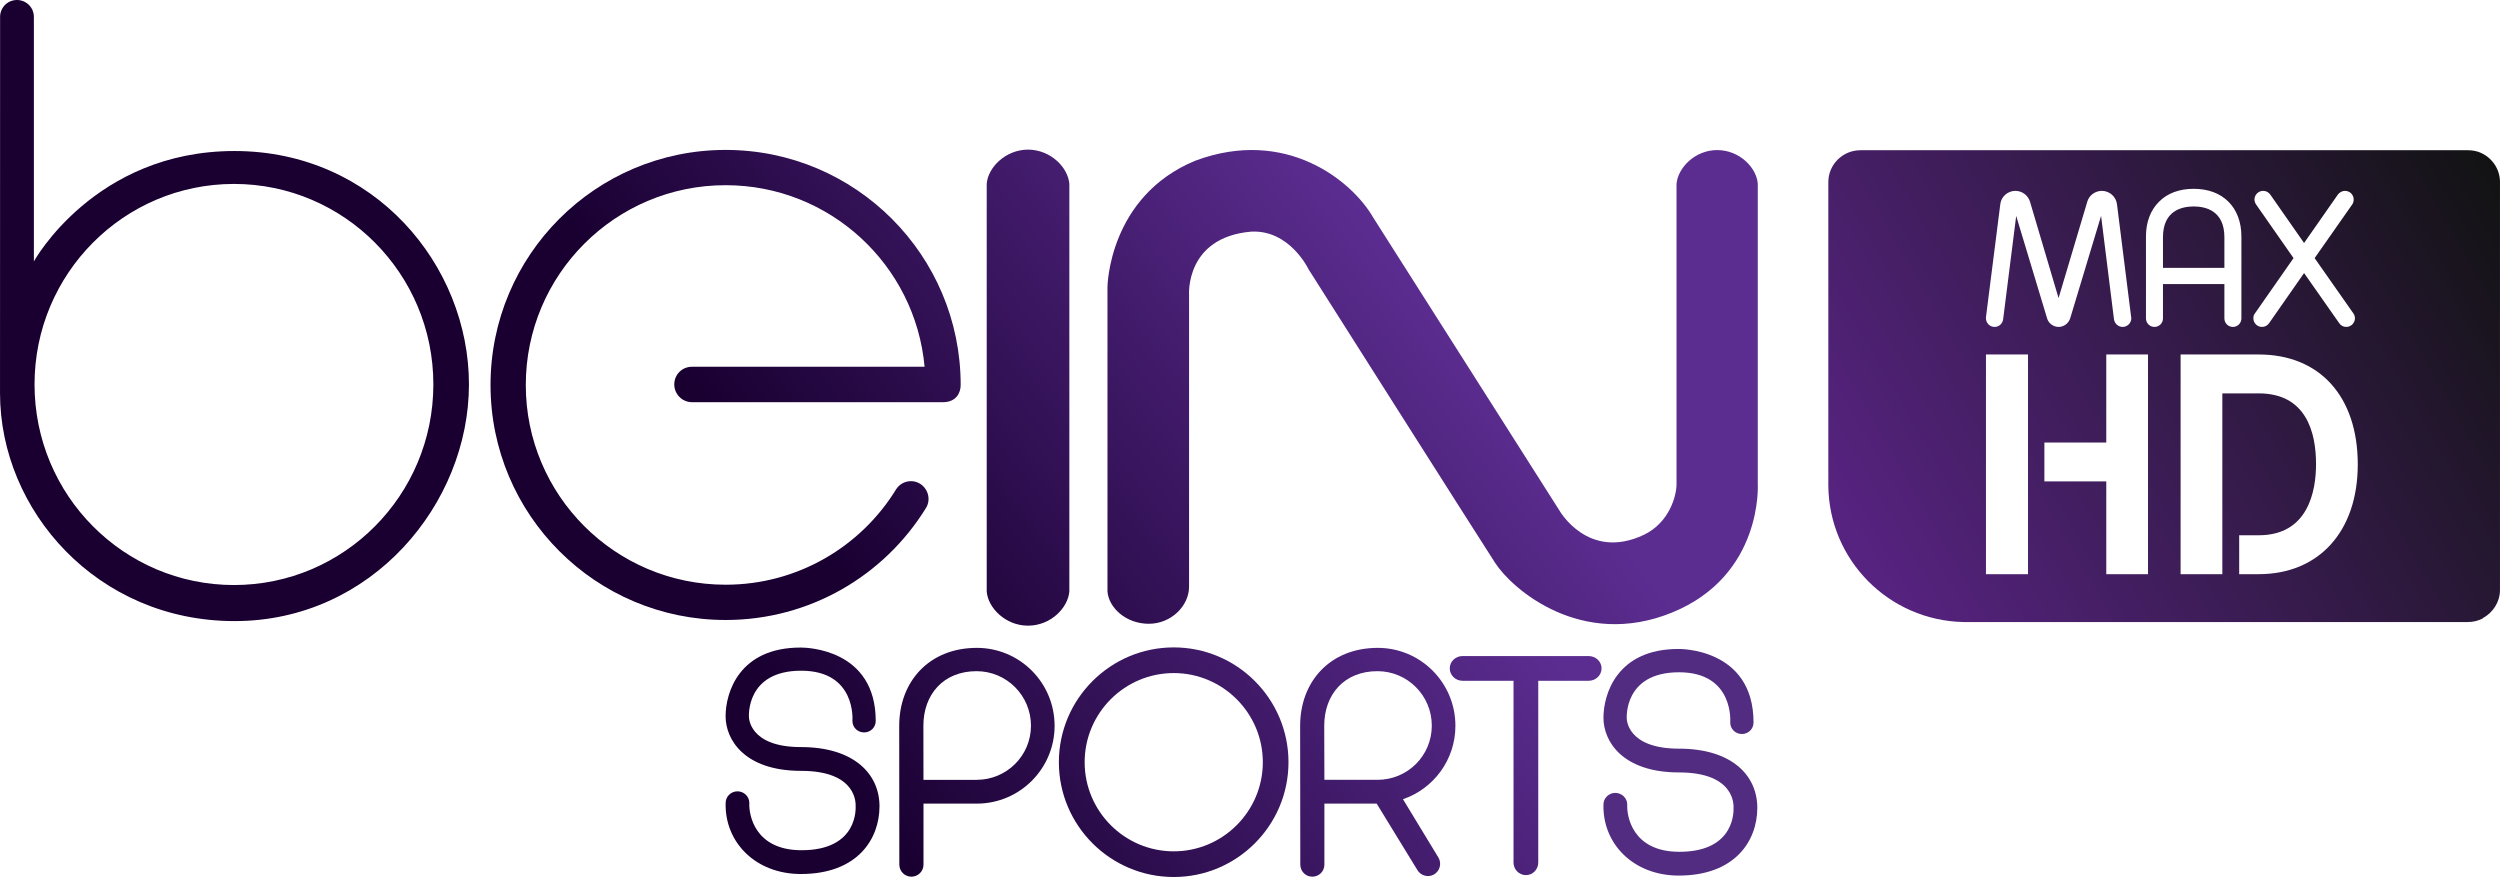 <?xml version="1.0" encoding="UTF-8" standalone="no"?>
<svg xmlns="http://www.w3.org/2000/svg" xmlns:xlink="http://www.w3.org/1999/xlink" height="210.51" width="600" version="1.1" viewBox="0 0 158.75 55.698">
  <defs>
    <linearGradient id="i" gradientUnits="userSpaceOnUse" gradientTransform="matrix(32.649 -25.01 25.01 32.649 51.6 147.46)" x1="0" x2="1" y1="0" y2="0">
      <stop stop-color="#190031" offset="0"/>
      <stop stop-color="#190031" offset=".006"/>
      <stop stop-color="#5c2d91" offset="1"/>
    </linearGradient>
    <linearGradient id="h" gradientUnits="userSpaceOnUse" gradientTransform="matrix(32.649 -25.01 25.01 32.649 67.119 167.73)" x1="0" x2="1" y1="0" y2="0">
      <stop stop-color="#190031" offset="0"/>
      <stop stop-color="#190031" offset=".006"/>
      <stop stop-color="#5c2d91" offset="1"/>
    </linearGradient>
    <linearGradient id="g" gradientUnits="userSpaceOnUse" gradientTransform="matrix(32.649 -25.01 25.01 32.649 74.302 177.1)" x1="0" x2="1" y1="0" y2="0">
      <stop stop-color="#190031" offset="0"/>
      <stop stop-color="#190031" offset=".006"/>
      <stop stop-color="#5c2d91" offset="1"/>
    </linearGradient>
    <linearGradient id="f" gradientUnits="userSpaceOnUse" gradientTransform="matrix(32.649 -25.01 25.01 32.649 83.802 189.51)" x1="0" x2="1" y1="0" y2="0">
      <stop stop-color="#190031" offset="0"/>
      <stop stop-color="#190031" offset=".006"/>
      <stop stop-color="#5c2d91" offset="1"/>
    </linearGradient>
    <linearGradient id="e" gradientUnits="userSpaceOnUse" gradientTransform="matrix(32.649 -25.01 25.01 32.649 77.354 193.87)" x1="0" x2="1" y1="0" y2="0">
      <stop stop-color="#190031" offset="0"/>
      <stop stop-color="#190031" offset=".006"/>
      <stop stop-color="#5c2d91" offset="1"/>
    </linearGradient>
    <linearGradient id="d" gradientUnits="userSpaceOnUse" gradientTransform="matrix(32.649 -25.01 25.01 32.649 83.032 201.29)" x1="0" x2="1" y1="0" y2="0">
      <stop stop-color="#190031" offset="0"/>
      <stop stop-color="#190031" offset=".006"/>
      <stop stop-color="#5c2d91" offset="1"/>
    </linearGradient>
    <linearGradient id="c" gradientUnits="userSpaceOnUse" gradientTransform="matrix(32.649 -25.01 25.01 32.649 90.657 211.24)" x1="0" x2="1" y1="0" y2="0">
      <stop stop-color="#190031" offset="0"/>
      <stop stop-color="#190031" offset=".006"/>
      <stop stop-color="#5c2d91" offset="1"/>
    </linearGradient>
    <linearGradient id="b" gradientUnits="userSpaceOnUse" gradientTransform="matrix(32.649 -25.01 25.01 32.649 74.263 189.84)" x1="0" x2="1" y1="0" y2="0">
      <stop stop-color="#190031" offset="0"/>
      <stop stop-color="#190031" offset=".006"/>
      <stop stop-color="#5c2d91" offset="1"/>
    </linearGradient>
    <linearGradient id="a" gradientUnits="userSpaceOnUse" gradientTransform="matrix(32.649 -25.01 25.01 32.649 88.115 207.92)" x1="0" x2="1" y1="0" y2="0">
      <stop stop-color="#190031" offset="0"/>
      <stop stop-color="#190031" offset=".006"/>
      <stop stop-color="#5c2d91" offset="1"/>
    </linearGradient>
    <linearGradient id="j" gradientUnits="userSpaceOnUse" gradientTransform="matrix(41.469 -23.942 23.942 41.469 140.79 177.72)" x1="0" x2="1" y1="0" y2="0">
      <stop stop-color="#572381" offset="0"/>
      <stop stop-color="#111211" offset="1"/>
    </linearGradient>
  </defs>
  <g transform="translate(-22.531 -142.14)">
    <path stroke-width=".263" fill="url(#j)" d="m140.67 151.68c-1.13 0-2.04 0.91-2.04 2.02v19.26c0.03 4.74 3.84 8.58 8.58 8.68h0.02 32.01c0.34 0 0.65-0.08 0.93-0.22l0.02-0.02 0.02-0.02c0.62-0.34 1.07-1.01 1.07-1.78v-25.9c0-0.84-0.52-1.56-1.25-1.87-0.24-0.1-0.51-0.15-0.79-0.15h-38.56zm21.16 2.45c0.91 0 1.67 0.28 2.21 0.82 0.53 0.53 0.82 1.3 0.82 2.2v5.21c0 0.3-0.24 0.54-0.54 0.54s-0.54-0.24-0.54-0.54v-2.18h-3.9v2.18c0 0.3-0.24 0.54-0.54 0.54s-0.54-0.24-0.54-0.54v-5.21c0-0.9 0.29-1.67 0.83-2.2 0.53-0.54 1.29-0.82 2.2-0.82zm-11.32 0.13c0.43 0 0.81 0.29 0.93 0.7l1.81 6.11 1.82-6.11c0.11-0.41 0.5-0.7 0.93-0.7 0.49 0 0.9 0.37 0.96 0.85l0.9 7.17c0.01 0.02 0.01 0.05 0.01 0.07 0 0.3-0.25 0.55-0.55 0.55-0.28 0-0.51-0.21-0.55-0.48l-0.82-6.57-1.96 6.5c-0.1 0.32-0.4 0.55-0.74 0.55-0.33 0-0.64-0.23-0.73-0.55l-1.96-6.5-0.83 6.57c-0.04 0.27-0.26 0.48-0.54 0.48-0.31 0-0.55-0.25-0.55-0.55v-0.07l0.91-7.17c0.05-0.48 0.47-0.85 0.96-0.85zm15.73 0c0.19 0 0.35 0.09 0.45 0.23l2.15 3.08 2.15-3.08c0.11-0.14 0.27-0.23 0.45-0.23 0.31 0 0.55 0.25 0.55 0.55 0 0.11-0.03 0.22-0.09 0.31l-2.39 3.41 2.46 3.51c0.06 0.08 0.1 0.19 0.1 0.31 0 0.3-0.25 0.55-0.55 0.55-0.19 0-0.35-0.09-0.45-0.24l-2.23-3.18-2.22 3.18c-0.1 0.15-0.27 0.24-0.45 0.24-0.31 0-0.55-0.25-0.55-0.55 0-0.12 0.03-0.23 0.1-0.31l2.45-3.51-2.38-3.41c-0.06-0.09-0.1-0.2-0.1-0.31 0-0.3 0.25-0.55 0.55-0.55zm-4.41 0.99c-0.73 0-1.95 0.25-1.95 1.95v1.95h3.9v-1.95c0-1.7-1.22-1.95-1.95-1.95zm-13.19 9.4h2.67v13.95h-2.67zm7.64 0h2.65v13.95h-2.65v-5.89h-3.93v-2.47h3.93zm4.72 0h4.96c3.88 0 6.29 2.67 6.29 6.98 0 4.26-2.47 6.97-6.29 6.97h-1.24v-2.47h1.24c3.16 0 3.64-2.83 3.64-4.52 0-2.05-0.64-4.49-3.64-4.49h-2.31v11.48h-2.65z"/>
    <g stroke-width=".263">
      <path fill="url(#i)" d="m22.536 143.21s-0.005 16.43-0.005 23.89 6.169 14.48 14.893 14.48 14.885-7.46 14.885-15.03c0-7.56-6.008-14.82-14.89-14.82-8.885 0-12.738 7.01-12.738 7.01v-15.53c0-0.59-0.481-1.07-1.073-1.07-0.594 0-1.072 0.48-1.072 1.07m2.187 23.34c0-7.03 5.67-12.73 12.664-12.73 6.992 0 12.662 5.7 12.662 12.73 0 7.04-5.67 12.74-12.662 12.74-6.994 0-12.664-5.7-12.664-12.74"/>
      <path fill="url(#h)" d="m53.679 166.59c0 8.24 6.684 14.92 14.927 14.92 5.368 0 10.073-2.83 12.704-7.08 0.342-0.51 0.189-1.2-0.321-1.55-0.509-0.34-1.206-0.2-1.548 0.32-2.229 3.64-6.248 6.07-10.835 6.07-7.007 0-12.688-5.68-12.688-12.68 0-7.01 5.681-12.69 12.688-12.69 6.616 0 12.047 5.06 12.636 11.53h-14.778c-0.623 0-1.117 0.5-1.117 1.12s0.505 1.13 1.128 1.13h15.929c0.841 0 1.13-0.59 1.13-1.09 0-8.25-6.684-14.93-14.928-14.93-8.243 0-14.927 6.68-14.927 14.93"/>
      <path fill="url(#g)" d="m87.811 151.64h0.005zc-1.446 0.01-2.545 1.14-2.624 2.17v25.89c0.079 1.03 1.178 2.17 2.624 2.17 1.445 0 2.541-1.14 2.623-2.17v-25.89c-0.082-1.03-1.178-2.16-2.623-2.17m-0.006 0h0.006zm0.006 30.23h0.005-0.005m-0.006 0h0.006-0.006"/>
      <path fill="url(#f)" d="m131.57 151.67h0.01zc-1.42 0-2.5 1.14-2.58 2.15v19.07c0 0.7-0.43 2.42-2.07 3.21-3.55 1.68-5.37-1.55-5.37-1.55l-11.81-18.58c-1.36-2.37-5.57-5.76-11.297-3.63-5.52 2.27-5.588 8.01-5.588 8.01v19.35c0.079 1.03 1.175 2.05 2.623 2.05 1.446 0 2.558-1.16 2.558-2.35v-18.52s-0.266-3.66 3.934-4.03c2.46-0.14 3.66 2.4 3.66 2.4s10.75 16.95 11.84 18.63c1.09 1.69 5.5 5.49 11.23 3.16 5.8-2.36 5.45-8.17 5.45-8.17v-19.06c-0.07-1.01-1.15-2.14-2.58-2.14zm-36.092 30.08h0.005zm-0.005 0h0.005z"/>
      <path fill="url(#e)" d="m79.631 188.23 0.007 8.81c0 0.43 0.345 0.77 0.768 0.77s0.767-0.34 0.767-0.77v-3.87h3.386c2.728 0 4.939-2.22 4.939-4.94 0-2.74-2.211-4.95-4.939-4.95-3.02 0-4.928 2.13-4.928 4.95m1.535-0.01c0-1.97 1.261-3.46 3.377-3.46 1.909 0 3.454 1.55 3.454 3.46s-1.545 3.44-3.454 3.44h-3.372z"/>
      <path fill="url(#d)" d="m89.769 190.54c0 4.02 3.272 7.29 7.294 7.29 4.017 0 7.287-3.27 7.287-7.29s-3.27-7.29-7.287-7.29c-4.022 0-7.294 3.27-7.294 7.29m1.637 0c0-3.12 2.537-5.66 5.657-5.66 3.117 0 5.657 2.54 5.657 5.66s-2.54 5.66-5.657 5.66c-3.12 0-5.657-2.54-5.657-5.66"/>
      <path fill="url(#c)" d="m115.4 183.8c-0.44 0-0.81 0.35-0.81 0.78 0 0.44 0.37 0.79 0.81 0.79h3.24v11.54c0 0.44 0.35 0.8 0.79 0.8 0.43 0 0.78-0.36 0.78-0.8v-11.54h3.2c0.45 0 0.82-0.35 0.82-0.79 0-0.43-0.37-0.78-0.82-0.78z"/>
      <path fill="url(#b)" d="m73.369 183.26c-3.919 0-4.763 2.88-4.763 4.36s1.186 3.47 4.798 3.47c3.611 0 3.459 2.15 3.459 2.24 0 0.08 0.194 2.81-3.452 2.8-2.983-0.01-3.338-2.29-3.298-3 0-0.41-0.34-0.74-0.752-0.74-0.413 0-0.752 0.33-0.752 0.74-0.066 2.5 1.908 4.51 4.776 4.51 3.596 0 4.994-2.22 4.994-4.3 0-2.07-1.645-3.76-4.986-3.76-3.338 0-3.304-1.92-3.304-1.92s-0.213-2.93 3.315-2.93c3.527 0 3.256 3.19 3.256 3.19 0 0.41 0.331 0.73 0.742 0.73 0.407 0 0.738-0.32 0.738-0.73 0-4.57-4.392-4.66-4.75-4.66h-0.021"/>
      <path fill="url(#a)" d="m105.09 188.23 0.01 8.81c0 0.43 0.34 0.77 0.76 0.77 0.43 0 0.77-0.34 0.77-0.77v-3.87h3.32l2.58 4.21c0.21 0.37 0.69 0.5 1.06 0.29 0.37-0.22 0.5-0.69 0.29-1.06l-2.26-3.72c1.94-0.66 3.33-2.5 3.33-4.66 0-2.74-2.21-4.95-4.93-4.95-3.02 0-4.93 2.13-4.93 4.95m1.53-0.01c0-1.97 1.26-3.46 3.38-3.46 1.91 0 3.45 1.55 3.45 3.46s-1.54 3.44-3.45 3.44h-3.37z"/>
      <path fill="#512c80" d="m132.4 188.02s0.27-3.19-3.25-3.19c-3.53 0-3.32 2.93-3.32 2.93s-0.03 1.92 3.31 1.92 4.98 1.68 4.98 3.76-1.4 4.3-4.99 4.3c-2.87 0-4.84-2.01-4.78-4.51 0-0.41 0.34-0.74 0.75-0.74 0.42 0 0.76 0.33 0.76 0.74-0.04 0.71 0.31 2.99 3.29 3 3.65 0.01 3.46-2.72 3.46-2.81 0-0.08 0.15-2.23-3.46-2.23s-4.8-1.99-4.8-3.47 0.84-4.37 4.76-4.37c0 0 4.77-0.1 4.77 4.67 0 0.41-0.33 0.73-0.74 0.73s-0.74-0.32-0.74-0.73"/>
    </g>
  </g>
</svg>

